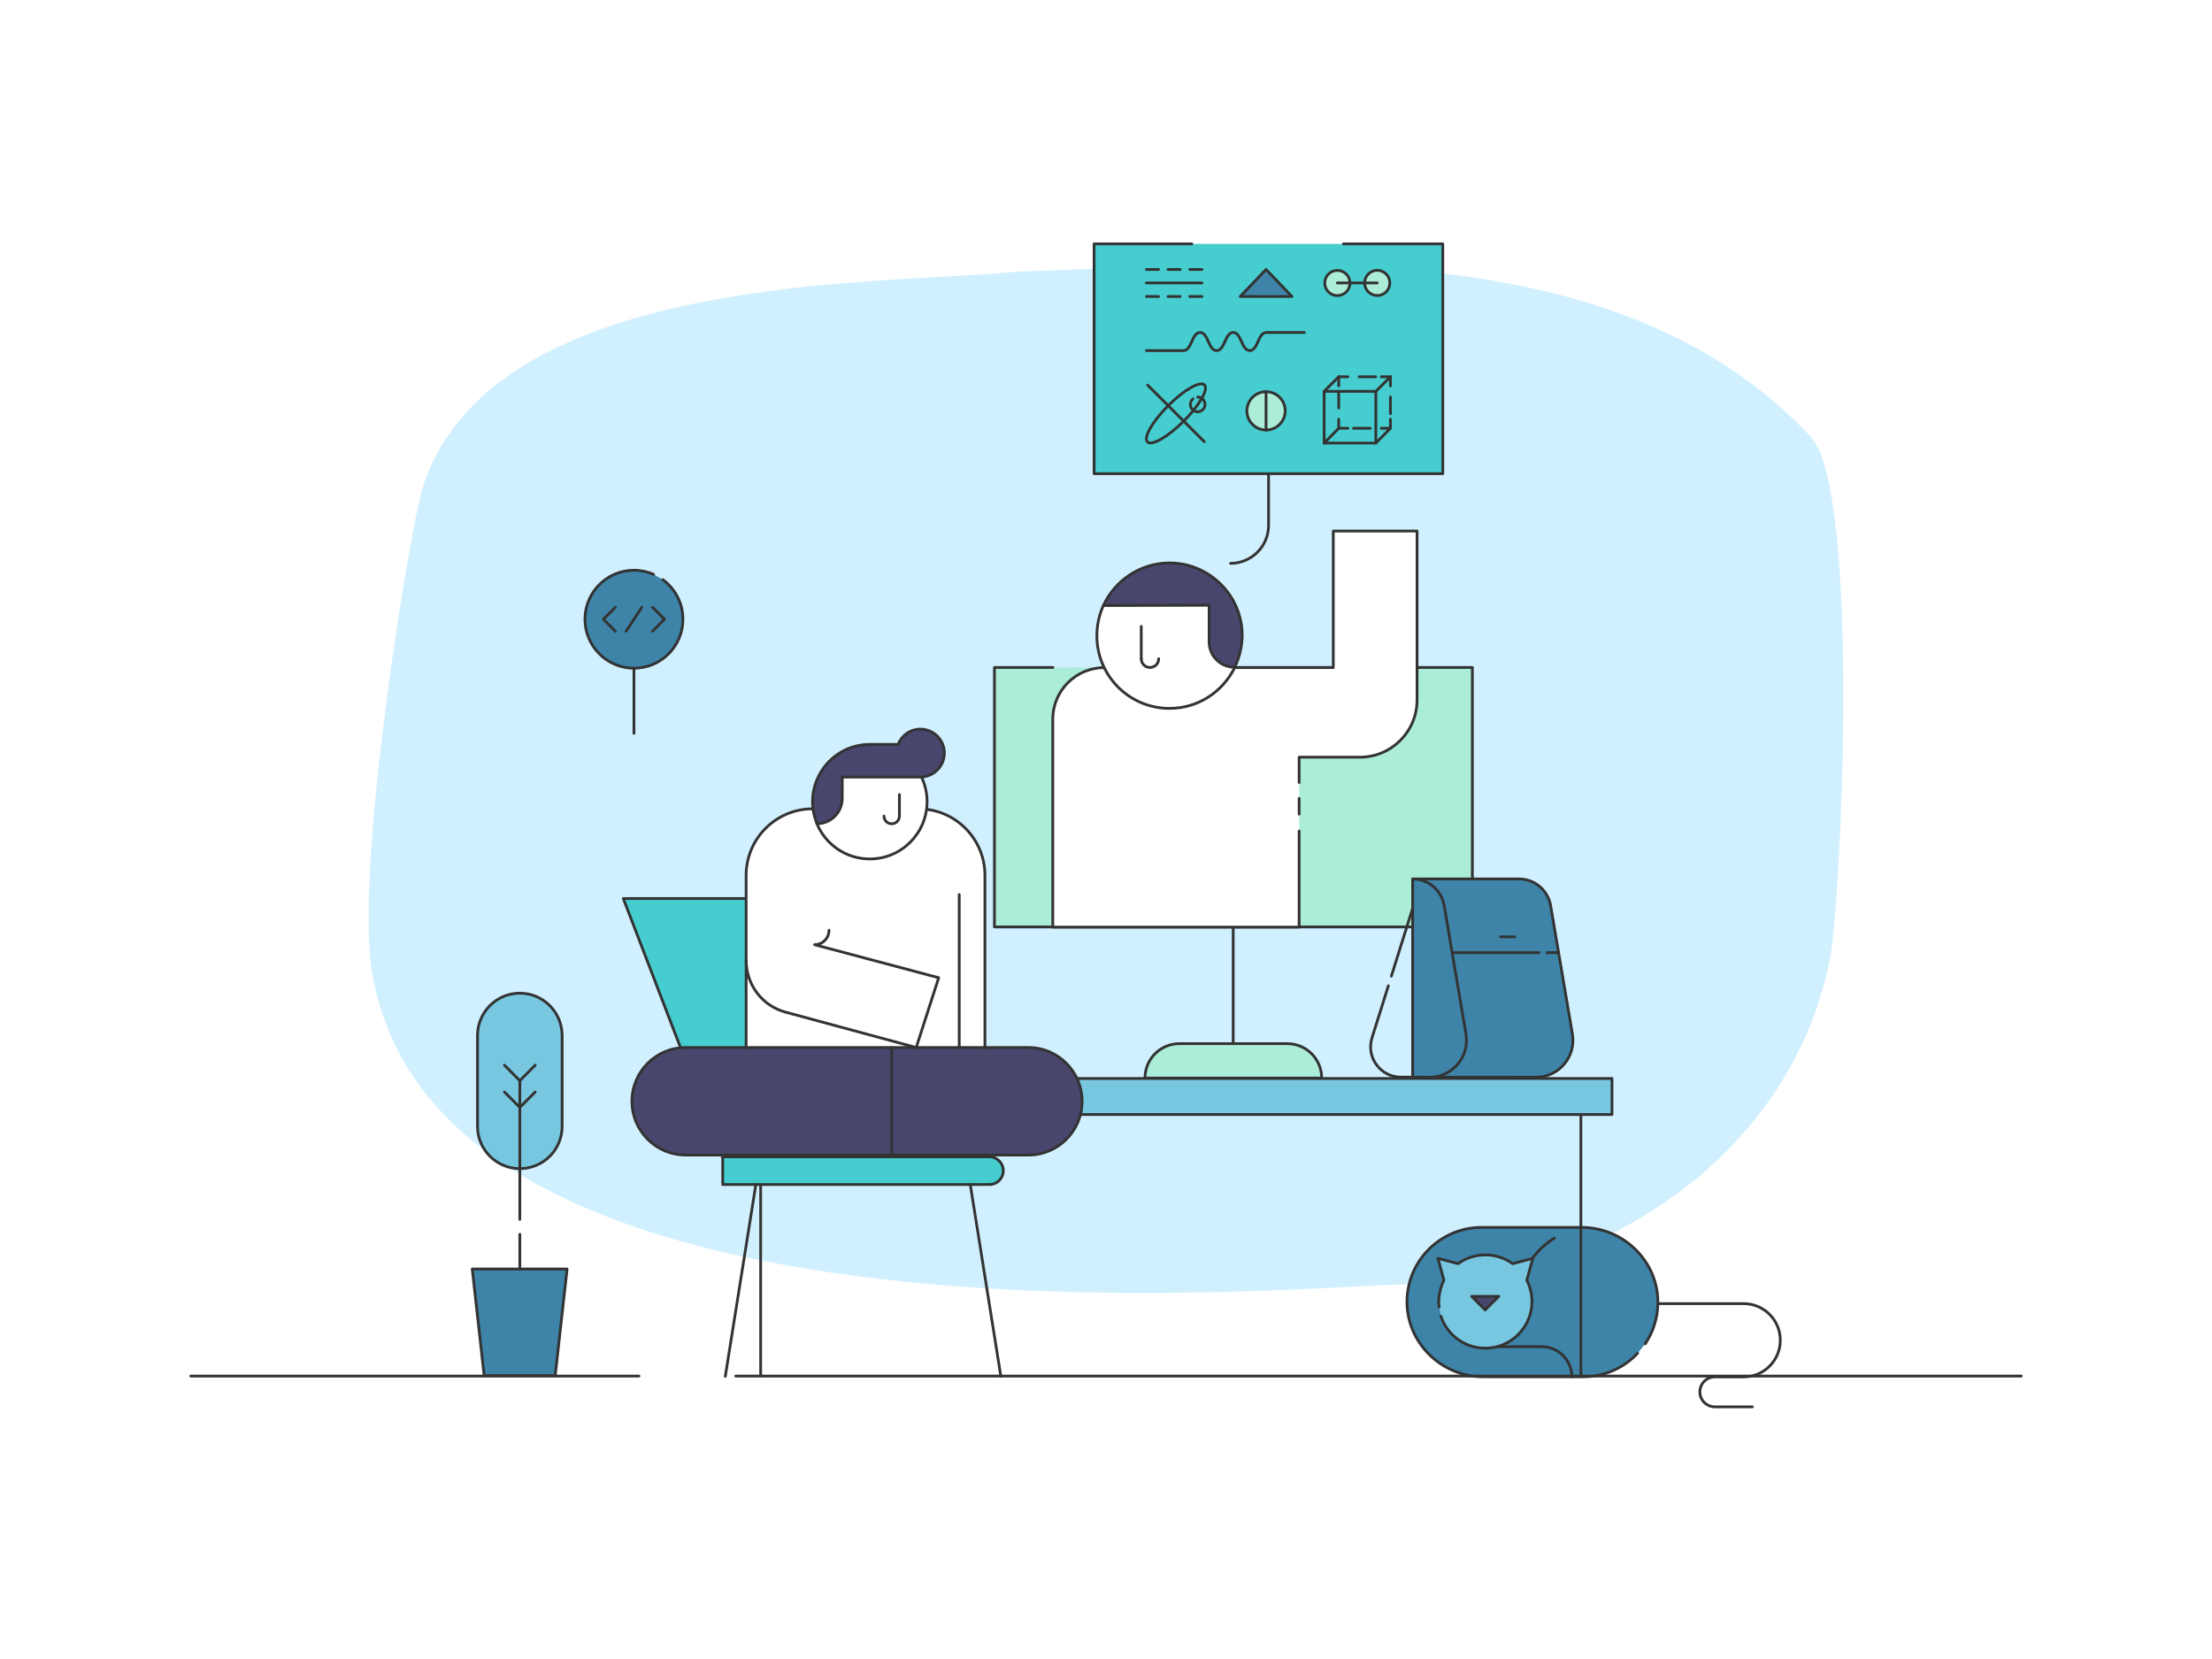 <svg xmlns="http://www.w3.org/2000/svg" height="1200" width="1600" version="1.1" xmlns:xlink="http://www.w3.org/1999/xlink" xmlns:svgjs="http://svgjs.com/svgjs"><rect fill="#ffffff" width="1600" height="1200"></rect><g><path d="M304.94 355.49C352 195.42 639.83 206.34 735.15 196.51 924.71 190.83 1168.86 164.63 1310.37 316.51 1346.08 358.88 1331.34 655.88 1323.8 692.68 1295.63 839.32 1151.72 928.64 1013.59 929.18 947.86 929.4 317.39 992.84 269.24 703.81 256.35 631.75 294.24 395.02 304.94 355.49Z" fill="#d1f0ff" opacity="1" stroke-width="2" stroke="none"></path></g><g><path d="M1190.06 972C1192.69 967.97 1194.94 963.64 1196.41 959.07 1198.12 953.95 1199.05 948.53 1199.2 942.96 1199.74 912.67 1174.49 887.81 1144.05 887.81H1071.71C1042.27 887.81 1018.26 911.43 1017.72 940.71 1017.18 970.99 1042.43 995.86 1072.87 995.86H1135.45 1145.14C1160.7 995.86 1174.72 989.35 1184.56 978.82" fill="#3d84a8" opacity="1" stroke-width="2" stroke="none"></path><path d="M1190.06 972C1192.69 967.97 1194.94 963.64 1196.41 959.07 1198.12 953.95 1199.05 948.53 1199.2 942.96 1199.74 912.67 1174.49 887.81 1144.05 887.81H1071.71C1042.27 887.81 1018.26 911.43 1017.72 940.71 1017.18 970.99 1042.43 995.86 1072.87 995.86H1135.45 1145.14C1160.7 995.86 1174.72 989.35 1184.56 978.82" stroke="#333333" stroke-width="2" stroke-linecap="round" stroke-linejoin="round" opacity="1" fill="none"></path><path d="M1083.09 974.09H1115.16C1126.93 974.09 1136.54 983.39 1136.93 995.08V995.94" stroke="#333333" stroke-width="2" stroke-linecap="round" stroke-linejoin="round" opacity="1" fill="none"></path><path d="M1199.2 942.96H1261.24C1275.8 942.96 1287.73 954.73 1287.73 969.45 1287.73 984.01 1275.96 995.94 1261.24 995.94H1240.41C1234.44 995.94 1229.56 1000.82 1229.56 1006.78 1229.56 1012.74 1234.44 1017.62 1240.41 1017.62H1267.52" stroke="#333333" stroke-width="2" stroke-linecap="round" stroke-linejoin="round" opacity="1" fill="none"></path><path d="M1042.27 952.02C1046.69 965.5 1059.31 975.18 1074.34 975.18 1092.93 975.18 1108.11 960.07 1108.11 941.41 1108.11 935.83 1106.72 930.72 1104.39 925.99L1108.73 910.19 1094.17 914.06C1088.59 910.04 1081.78 907.71 1074.42 907.71 1067.06 907.71 1060.24 910.04 1054.67 914.06L1040.11 910.19 1044.44 925.99C1042.51 929.87 1041.27 934.2 1040.8 938.77 1040.8 939.62 1040.65 940.48 1040.65 941.41 1040.65 942.8 1040.8 944.19 1040.96 945.43" fill="#78c7e0" opacity="1" stroke-width="2" stroke="none"></path><path d="M1042.27 952.02C1046.69 965.5 1059.31 975.18 1074.34 975.18 1092.93 975.18 1108.11 960.07 1108.11 941.41 1108.11 935.83 1106.72 930.72 1104.39 925.99L1108.73 910.19 1094.17 914.06C1088.59 910.04 1081.78 907.71 1074.42 907.71 1067.06 907.71 1060.24 910.04 1054.67 914.06L1040.11 910.19 1044.44 925.99C1042.51 929.87 1041.27 934.2 1040.8 938.77 1040.8 939.62 1040.65 940.48 1040.65 941.41 1040.65 942.8 1040.8 944.19 1040.96 945.43" stroke="#333333" stroke-width="2" stroke-linecap="round" stroke-linejoin="round" opacity="1" fill="none"></path><path d="M1074.26 947.53L1064.5 937.69H1084.1L1074.26 947.53Z" fill="#48466d" stroke="#333333" stroke-width="2" stroke-linecap="round" stroke-linejoin="round" opacity="1"></path><path d="M1108.5 910.19C1112.68 904.38 1118.1 899.35 1124.3 895.63" stroke="#333333" stroke-width="2" stroke-linecap="round" stroke-linejoin="round" opacity="1" fill="none"></path></g><g><path d="M1143.5 806.18V995.08" stroke="#333333" stroke-width="2" stroke-linecap="round" stroke-linejoin="round" opacity="1" fill="none"></path><path d="M550.2 806.18V995.08" stroke="#333333" stroke-width="2" stroke-linecap="round" stroke-linejoin="round" opacity="1" fill="none"></path><path d="M1166 780.1H527.6V806.18H1166V780.1Z" fill="#78c7e0" stroke="#333333" stroke-width="2" stroke-linecap="round" stroke-linejoin="round" opacity="1"></path></g><g><path d="M956 779.8H828.2C828.2 766 839.3 754.9 853.1 754.9H931.1C944.9 754.9 956 766 956 779.8Z" fill="#abedd8" stroke="#333333" stroke-width="2" stroke-linecap="round" stroke-linejoin="round" opacity="1"></path><path d="M800.1 482.8H1065V670.5H719.3V482.8H761.6" fill="#abedd8" opacity="1" stroke-width="2" stroke="none"></path><path d="M800.1 482.8H1065V670.5H719.3V482.8H761.6" stroke="#333333" stroke-width="2" stroke-linecap="round" stroke-linejoin="round" opacity="1" fill="none"></path><path d="M892 670.5V754.9" stroke="#333333" stroke-width="2" stroke-linecap="round" stroke-linejoin="round" opacity="1" fill="none"></path><path d="M1039.9 656C1043.66 656 1046.7 652.96 1046.7 649.2 1046.7 645.45 1043.66 642.4 1039.9 642.4 1036.14 642.4 1033.1 645.45 1033.1 649.2 1033.1 652.96 1036.14 656 1039.9 656Z" fill="#46cdcf" stroke="#333333" stroke-width="2" stroke-linecap="round" stroke-linejoin="round" opacity="1"></path></g><g><path d="M376 845.3C359 845.3 345.4 831.5 345.4 814.7V749C345.4 732 359.2 718.4 376 718.4 393 718.4 406.6 732.2 406.6 749V814.6C406.7 831.7 392.9 845.3 376 845.3Z" fill="#78c7e0" stroke="#333333" stroke-width="2" stroke-linecap="round" stroke-linejoin="round" opacity="1"></path><path d="M401.6 995H350.2L341.6 917.9H410.2L401.6 995Z" fill="#3d84a8" stroke="#333333" stroke-width="2" stroke-linecap="round" stroke-linejoin="round" opacity="1"></path><path d="M376 882V781.8" stroke="#333333" stroke-width="2" stroke-linecap="round" stroke-linejoin="round" opacity="1" fill="none"></path><path d="M376 917.9V892.8" stroke="#333333" stroke-width="2" stroke-linecap="round" stroke-linejoin="round" opacity="1" fill="none"></path><path d="M387.1 770.5L376 781.7 364.9 770.5" stroke="#333333" stroke-width="2" stroke-linecap="round" stroke-linejoin="round" opacity="1" fill="none"></path><path d="M387.1 789.9L376 801 364.9 789.9" stroke="#333333" stroke-width="2" stroke-linecap="round" stroke-linejoin="round" opacity="1" fill="none"></path></g><g><path d="M971.7 176.41H1043.61V342.62H791.39V307.9 251.5 176.41H862.07" fill="#46cdcf" opacity="1" stroke-width="2" stroke="none"></path><path d="M971.7 176.41H1043.61V342.62H791.39V307.9 251.5 176.41H862.07" stroke="#333333" stroke-width="2" stroke-linecap="round" stroke-linejoin="round" opacity="1" fill="none"></path><path d="M890.09 407.49C905.25 407.49 917.59 395.15 917.59 379.99V342.98" stroke="#333333" stroke-width="2" stroke-linecap="round" stroke-linejoin="round" opacity="1" fill="none"></path></g><g><path d="M479.38 419.25C488.21 425.67 493.98 436.14 493.98 447.91 493.98 467.51 478.09 483.34 458.55 483.34 439.01 483.34 423.12 467.45 423.12 447.91 423.12 428.37 439.01 412.48 458.55 412.48 463.61 412.48 468.38 413.54 472.73 415.43" fill="#3d84a8" opacity="1" stroke-width="2" stroke="none"></path><path d="M479.38 419.25C488.21 425.67 493.98 436.14 493.98 447.91 493.98 467.51 478.09 483.34 458.55 483.34 439.01 483.34 423.12 467.45 423.12 447.91 423.12 428.37 439.01 412.48 458.55 412.48 463.61 412.48 468.38 413.54 472.73 415.43" stroke="#333333" stroke-width="2" stroke-linecap="round" stroke-linejoin="round" opacity="1" fill="none"></path><path d="M445.07 456.56L436.42 447.91 445.07 439.32" stroke="#333333" stroke-width="2" stroke-linecap="round" stroke-linejoin="round" opacity="1" fill="none"></path><path d="M472.03 439.32L480.68 447.91 472.03 456.56" stroke="#333333" stroke-width="2" stroke-linecap="round" stroke-linejoin="round" opacity="1" fill="none"></path><path d="M464.2 439.32L452.9 456.56" stroke="#333333" stroke-width="2" stroke-linecap="round" stroke-linejoin="round" opacity="1" fill="none"></path><path d="M458.55 483.34V530.42" stroke="#333333" stroke-width="2" stroke-linecap="round" stroke-linejoin="round" opacity="1" fill="none"></path></g><g><path d="M1021.83 779.11V635.77H1098.83C1110.06 635.77 1119.67 643.93 1121.61 655L1137.37 748C1140.12 764.32 1127.59 779.19 1111.03 779.19L1021.83 779.11Z" fill="#3d84a8" stroke="#333333" stroke-width="2" stroke-linecap="round" stroke-linejoin="round" opacity="1"></path><path d="M1021.83 779.11V635.77C1033.06 635.77 1042.68 643.93 1044.61 655L1060.37 748C1063.12 764.32 1050.59 779.19 1034.03 779.19L1021.83 779.11Z" fill="#3d84a8" stroke="#333333" stroke-width="2" stroke-linecap="round" stroke-linejoin="round" opacity="1"></path><path d="M1119.03 689.1H1127.35" stroke="#333333" stroke-width="2" stroke-linecap="round" stroke-linejoin="round" opacity="1" fill="none"></path><path d="M1050.35 689.1H1113.21" stroke="#333333" stroke-width="2" stroke-linecap="round" stroke-linejoin="round" opacity="1" fill="none"></path><path d="M1004.22 713.1L992.42 750.67C987.98 764.73 998.48 779.11 1013.27 779.11H1021.91" stroke="#333333" stroke-width="2" stroke-linecap="round" stroke-linejoin="round" opacity="1" fill="none"></path><path d="M1021.83 656.94L1006.4 706.07" stroke="#333333" stroke-width="2" stroke-linecap="round" stroke-linejoin="round" opacity="1" fill="none"></path><path d="M1085.34 677.63H1095.6" stroke="#333333" stroke-width="2" stroke-linecap="round" stroke-linejoin="round" opacity="1" fill="none"></path></g><g><path d="M939.7 566V547.7H983.6C1006.4 547.7 1025 529.2 1025 506.3V384.1H964.4V482.9H893.1 798.8C778.2 482.9 761.5 499.6 761.5 520.2V670.6H939.7V601.1" fill="#ffffff" opacity="1" stroke-width="2" stroke="none"></path><path d="M939.7 566V547.7H983.6C1006.4 547.7 1025 529.2 1025 506.3V384.1H964.4V482.9H893.1 798.8C778.2 482.9 761.5 499.6 761.5 520.2V670.6H939.7V601.1" stroke="#333333" stroke-width="2" stroke-linecap="round" stroke-linejoin="round" opacity="1" fill="none"></path><path d="M939.7 577.5V588.9" stroke="#333333" stroke-width="2" stroke-linecap="round" stroke-linejoin="round" opacity="1" fill="none"></path><path d="M878.2 429.4C835.4 402 798.1 438 798.1 438 795.1 444.6 793.4 452 793.4 459.9 793.4 488.9 816.9 512.4 845.9 512.4 866.7 512.4 884.4 500.4 893 483 893.1 482.8 905.8 447 878.2 429.4Z" fill="#ffffff" stroke="#333333" stroke-width="2" stroke-linecap="round" stroke-linejoin="round" opacity="1"></path><path d="M846 407.2C824.8 407.2 806.4 419.9 798.1 438L874.6 437.8V464.3C874.6 474.5 882.8 482.6 892.9 482.6H893.1C896.5 475.6 898.5 467.7 898.5 459.5 898.5 430.8 874.8 407.2 846 407.2Z" fill="#48466d" stroke="#333333" stroke-width="2" stroke-linecap="round" stroke-linejoin="round" opacity="1"></path><path d="M825.5 453.1V476.5" stroke="#333333" stroke-width="2" stroke-linecap="round" stroke-linejoin="round" opacity="1" fill="none"></path><path d="M838.1 476.5C838.1 480.1 835.2 482.8 831.8 482.8 828.2 482.8 825.5 479.9 825.5 476.5" stroke="#333333" stroke-width="2" stroke-linecap="round" stroke-linejoin="round" opacity="1" fill="none"></path></g><g><path d="M622.05 649.92H450.85L526.38 846.78H697.48L622.05 649.92Z" fill="#46cdcf" stroke="#333333" stroke-width="2" stroke-linecap="round" stroke-linejoin="round" opacity="1"></path><path d="M522.75 836.77H715.74C721.24 836.77 725.7 841.25 725.7 846.78 725.7 852.31 721.24 856.79 715.74 856.79H522.75V836.77Z" fill="#46cdcf" stroke="#333333" stroke-width="2" stroke-linecap="round" stroke-linejoin="round" opacity="1"></path><path d="M546.72 856.89L524.62 995.57" stroke="#333333" stroke-width="2" stroke-linecap="round" stroke-linejoin="round" opacity="1" fill="none"></path><path d="M701.84 856.89L723.94 995.57" stroke="#333333" stroke-width="2" stroke-linecap="round" stroke-linejoin="round" opacity="1" fill="none"></path></g><g><path d="M743.83 757.7H712.36L626.03 742.08 539.69 757.7H496C474.5 757.7 457.11 775.1 457.11 796.59 457.11 818.09 474.5 835.48 496 835.48H594.92 644.91 743.83C765.32 835.48 782.71 818.09 782.71 796.59 782.71 775.17 765.32 757.7 743.83 757.7Z" fill="#48466d" stroke="#333333" stroke-width="2" stroke-linecap="round" stroke-linejoin="round" opacity="1"></path><path d="M712.36 757.7H539.69V633.19C539.69 606.6 561.26 585.04 587.85 585.04H664.28C690.87 585.04 712.43 606.6 712.43 633.19V757.7H712.36Z" fill="#ffffff" stroke="#333333" stroke-width="2" stroke-linecap="round" stroke-linejoin="round" opacity="1"></path><path d="M644.91 757.7V835.55" stroke="#333333" stroke-width="2" stroke-linecap="round" stroke-linejoin="round" opacity="1" fill="none"></path><path d="M599.65 672.86C599.65 678.65 594.99 683.32 589.19 683.32L678.99 707.22 662.72 757.7 568.19 732.11C551.36 727.58 539.76 712.31 539.76 694.92" stroke="#333333" stroke-width="2" stroke-linecap="round" stroke-linejoin="round" opacity="1" fill="none"></path><path d="M693.84 757.7V647.05" stroke="#333333" stroke-width="2" stroke-linecap="round" stroke-linejoin="round" opacity="1" fill="none"></path><path d="M664.28 558.1H605.59L603.75 576.98C603.75 587.09 601.14 593.52 590.89 595.79 597.11 610.78 611.89 621.31 629.14 621.31 652.12 621.31 670.57 602.64 670.57 579.88 670.57 566.65 664.49 558.66 664.28 558.1Z" fill="#ffffff" stroke="#333333" stroke-width="2" stroke-linecap="round" opacity="1"></path><path d="M650.56 574.72V590.27" stroke="#333333" stroke-width="2" stroke-linecap="round" opacity="1" fill="none"></path><path d="M639.39 590.27C639.39 593.31 641.87 595.86 644.98 595.86 648.09 595.86 650.56 593.38 650.56 590.27" stroke="#333333" stroke-width="2" stroke-linecap="round" opacity="1" fill="none"></path><path d="M683.09 544.74C683.09 535.19 675.31 527.41 665.76 527.41 658.41 527.41 652.12 532.01 649.64 538.44H629.21C599.8 538.44 579.57 568.42 590.96 595.79 601.07 595.79 609.2 587.58 609.2 577.54V562.06H666.54C675.73 561.56 683.09 554 683.09 544.74Z" fill="#48466d" stroke="#333333" stroke-width="2" stroke-linecap="round" stroke-linejoin="round" opacity="1"></path></g><g><path d="M462.19 995.35L137.96 995.35" stroke="#333333" stroke-width="2" stroke-linecap="round" stroke-linejoin="round" opacity="1" fill="none"></path><path d="M1462.04 995.35L532.19 995.35" stroke="#333333" stroke-width="2" stroke-linecap="round" stroke-linejoin="round" opacity="1" fill="none"></path></g><g><path d="M934.5 214.45H897.1L915.77 194.91 934.5 214.45Z" fill="#3d84a8" stroke="#333333" stroke-width="2" stroke-linecap="round" stroke-linejoin="round" opacity="1"></path><path d="M829.23 194.91H838.04" stroke="#333333" stroke-width="2" stroke-linecap="round" stroke-linejoin="round" opacity="1" fill="none"></path><path d="M829.23 204.65H869.38" stroke="#333333" stroke-width="2" stroke-linecap="round" stroke-linejoin="round" opacity="1" fill="none"></path><path d="M829.23 214.45H838.04" stroke="#333333" stroke-width="2" stroke-linecap="round" stroke-linejoin="round" opacity="1" fill="none"></path><path d="M844.84 194.91H853.65" stroke="#333333" stroke-width="2" stroke-linecap="round" stroke-linejoin="round" opacity="1" fill="none"></path><path d="M860.58 194.91H869.38" stroke="#333333" stroke-width="2" stroke-linecap="round" stroke-linejoin="round" opacity="1" fill="none"></path><path d="M844.84 214.45H853.65" stroke="#333333" stroke-width="2" stroke-linecap="round" stroke-linejoin="round" opacity="1" fill="none"></path><path d="M860.58 214.45H869.38" stroke="#333333" stroke-width="2" stroke-linecap="round" stroke-linejoin="round" opacity="1" fill="none"></path><path d="M976.35 206.16C977.15 201.19 973.78 196.51 968.81 195.7 963.84 194.9 959.16 198.27 958.35 203.24 957.55 208.21 960.92 212.89 965.89 213.7 970.86 214.5 975.54 211.13 976.35 206.16Z" fill="#abedd8" stroke="#333333" stroke-width="2" stroke-linecap="round" stroke-linejoin="round" opacity="1"></path><path d="M996.19 213.77C1001.22 213.77 1005.3 209.68 1005.3 204.65 1005.3 199.62 1001.22 195.53 996.19 195.53 991.16 195.53 987.07 199.62 987.07 204.65 987.07 209.68 991.16 213.77 996.19 213.77Z" fill="#abedd8" stroke="#333333" stroke-width="2" stroke-linecap="round" stroke-linejoin="round" opacity="1"></path><path d="M967.34 204.65H996.19" stroke="#333333" stroke-width="2" stroke-linecap="round" stroke-linejoin="round" opacity="1" fill="none"></path><path d="M871.07 319.47L830.11 278.57" stroke="#333333" stroke-width="2" stroke-linecap="round" stroke-linejoin="round" opacity="1" fill="none"></path><path d="M856.2 304.64C867.59 293.25 874.31 281.5 871.21 278.41 868.11 275.31 856.37 282.03 844.99 293.42 833.6 304.8 826.88 316.55 829.98 319.64 833.07 322.74 844.81 316.02 856.2 304.64Z" stroke="#333333" stroke-width="2" stroke-linecap="round" stroke-linejoin="round" opacity="1" fill="none"></path><path d="M866.32 287.25C869.32 287.25 871.63 289.69 871.63 292.56 871.63 295.43 869.19 297.87 866.32 297.87 863.45 297.87 861.01 295.43 861.01 292.56 861.01 290.94 861.76 289.5 862.89 288.5" stroke="#333333" stroke-width="2" stroke-linecap="round" stroke-linejoin="round" opacity="1" fill="none"></path><path d="M829.23 253.6H856.08C862.01 253.6 862.01 240.49 868.07 240.49 874 240.49 874 253.6 880.06 253.6 885.99 253.6 885.99 240.49 892.04 240.49 897.98 240.49 897.98 253.6 904.03 253.6 909.96 253.6 909.96 240.49 916.02 240.49H943.43" stroke="#333333" stroke-width="2" stroke-linecap="round" stroke-linejoin="round" opacity="1" fill="none"></path><path d="M995.19 283.07H957.79V320.47H995.19V283.07Z" stroke="#333333" stroke-width="2" stroke-linecap="round" stroke-linejoin="round" opacity="1" fill="none"></path><path d="M1005.74 303.24V309.79H999.12" stroke="#333333" stroke-width="2" stroke-linecap="round" stroke-linejoin="round" opacity="1" fill="none"></path><path d="M991.13 309.79H979.02" stroke="#333333" stroke-width="2" stroke-linecap="round" stroke-linejoin="round" opacity="1" fill="none"></path><path d="M974.96 309.79H968.34V303.24" stroke="#333333" stroke-width="2" stroke-linecap="round" stroke-linejoin="round" opacity="1" fill="none"></path><path d="M968.34 295.18V283.07" stroke="#333333" stroke-width="2" stroke-linecap="round" stroke-linejoin="round" opacity="1" fill="none"></path><path d="M968.34 279.14V272.52H974.96" stroke="#333333" stroke-width="2" stroke-linecap="round" stroke-linejoin="round" opacity="1" fill="none"></path><path d="M983.08 272.52H995.06" stroke="#333333" stroke-width="2" stroke-linecap="round" stroke-linejoin="round" opacity="1" fill="none"></path><path d="M999.12 272.52H1005.74V279.14" stroke="#333333" stroke-width="2" stroke-linecap="round" stroke-linejoin="round" opacity="1" fill="none"></path><path d="M1005.74 287.13V299.24" stroke="#333333" stroke-width="2" stroke-linecap="round" stroke-linejoin="round" opacity="1" fill="none"></path><path d="M995.19 320.47L1005.74 309.79" stroke="#333333" stroke-width="2" stroke-linecap="round" stroke-linejoin="round" opacity="1" fill="none"></path><path d="M957.79 283.07L968.34 272.52" stroke="#333333" stroke-width="2" stroke-linecap="round" stroke-linejoin="round" opacity="1" fill="none"></path><path d="M957.79 320.47L968.34 309.79" stroke="#333333" stroke-width="2" stroke-linecap="round" stroke-linejoin="round" opacity="1" fill="none"></path><path d="M995.19 283.07L1005.74 272.52" stroke="#333333" stroke-width="2" stroke-linecap="round" stroke-linejoin="round" opacity="1" fill="none"></path><path d="M915.77 311.04C923.42 311.04 929.63 304.83 929.63 297.18 929.63 289.53 923.42 283.32 915.77 283.32 908.12 283.32 901.91 289.53 901.91 297.18 901.91 304.83 908.12 311.04 915.77 311.04Z" fill="#abedd8" stroke="#333333" stroke-width="2" stroke-linecap="round" stroke-linejoin="round" opacity="1"></path><path d="M915.77 311.04V283.32" stroke="#333333" stroke-width="2" stroke-linecap="round" stroke-linejoin="round" opacity="1" fill="none"></path></g></svg>